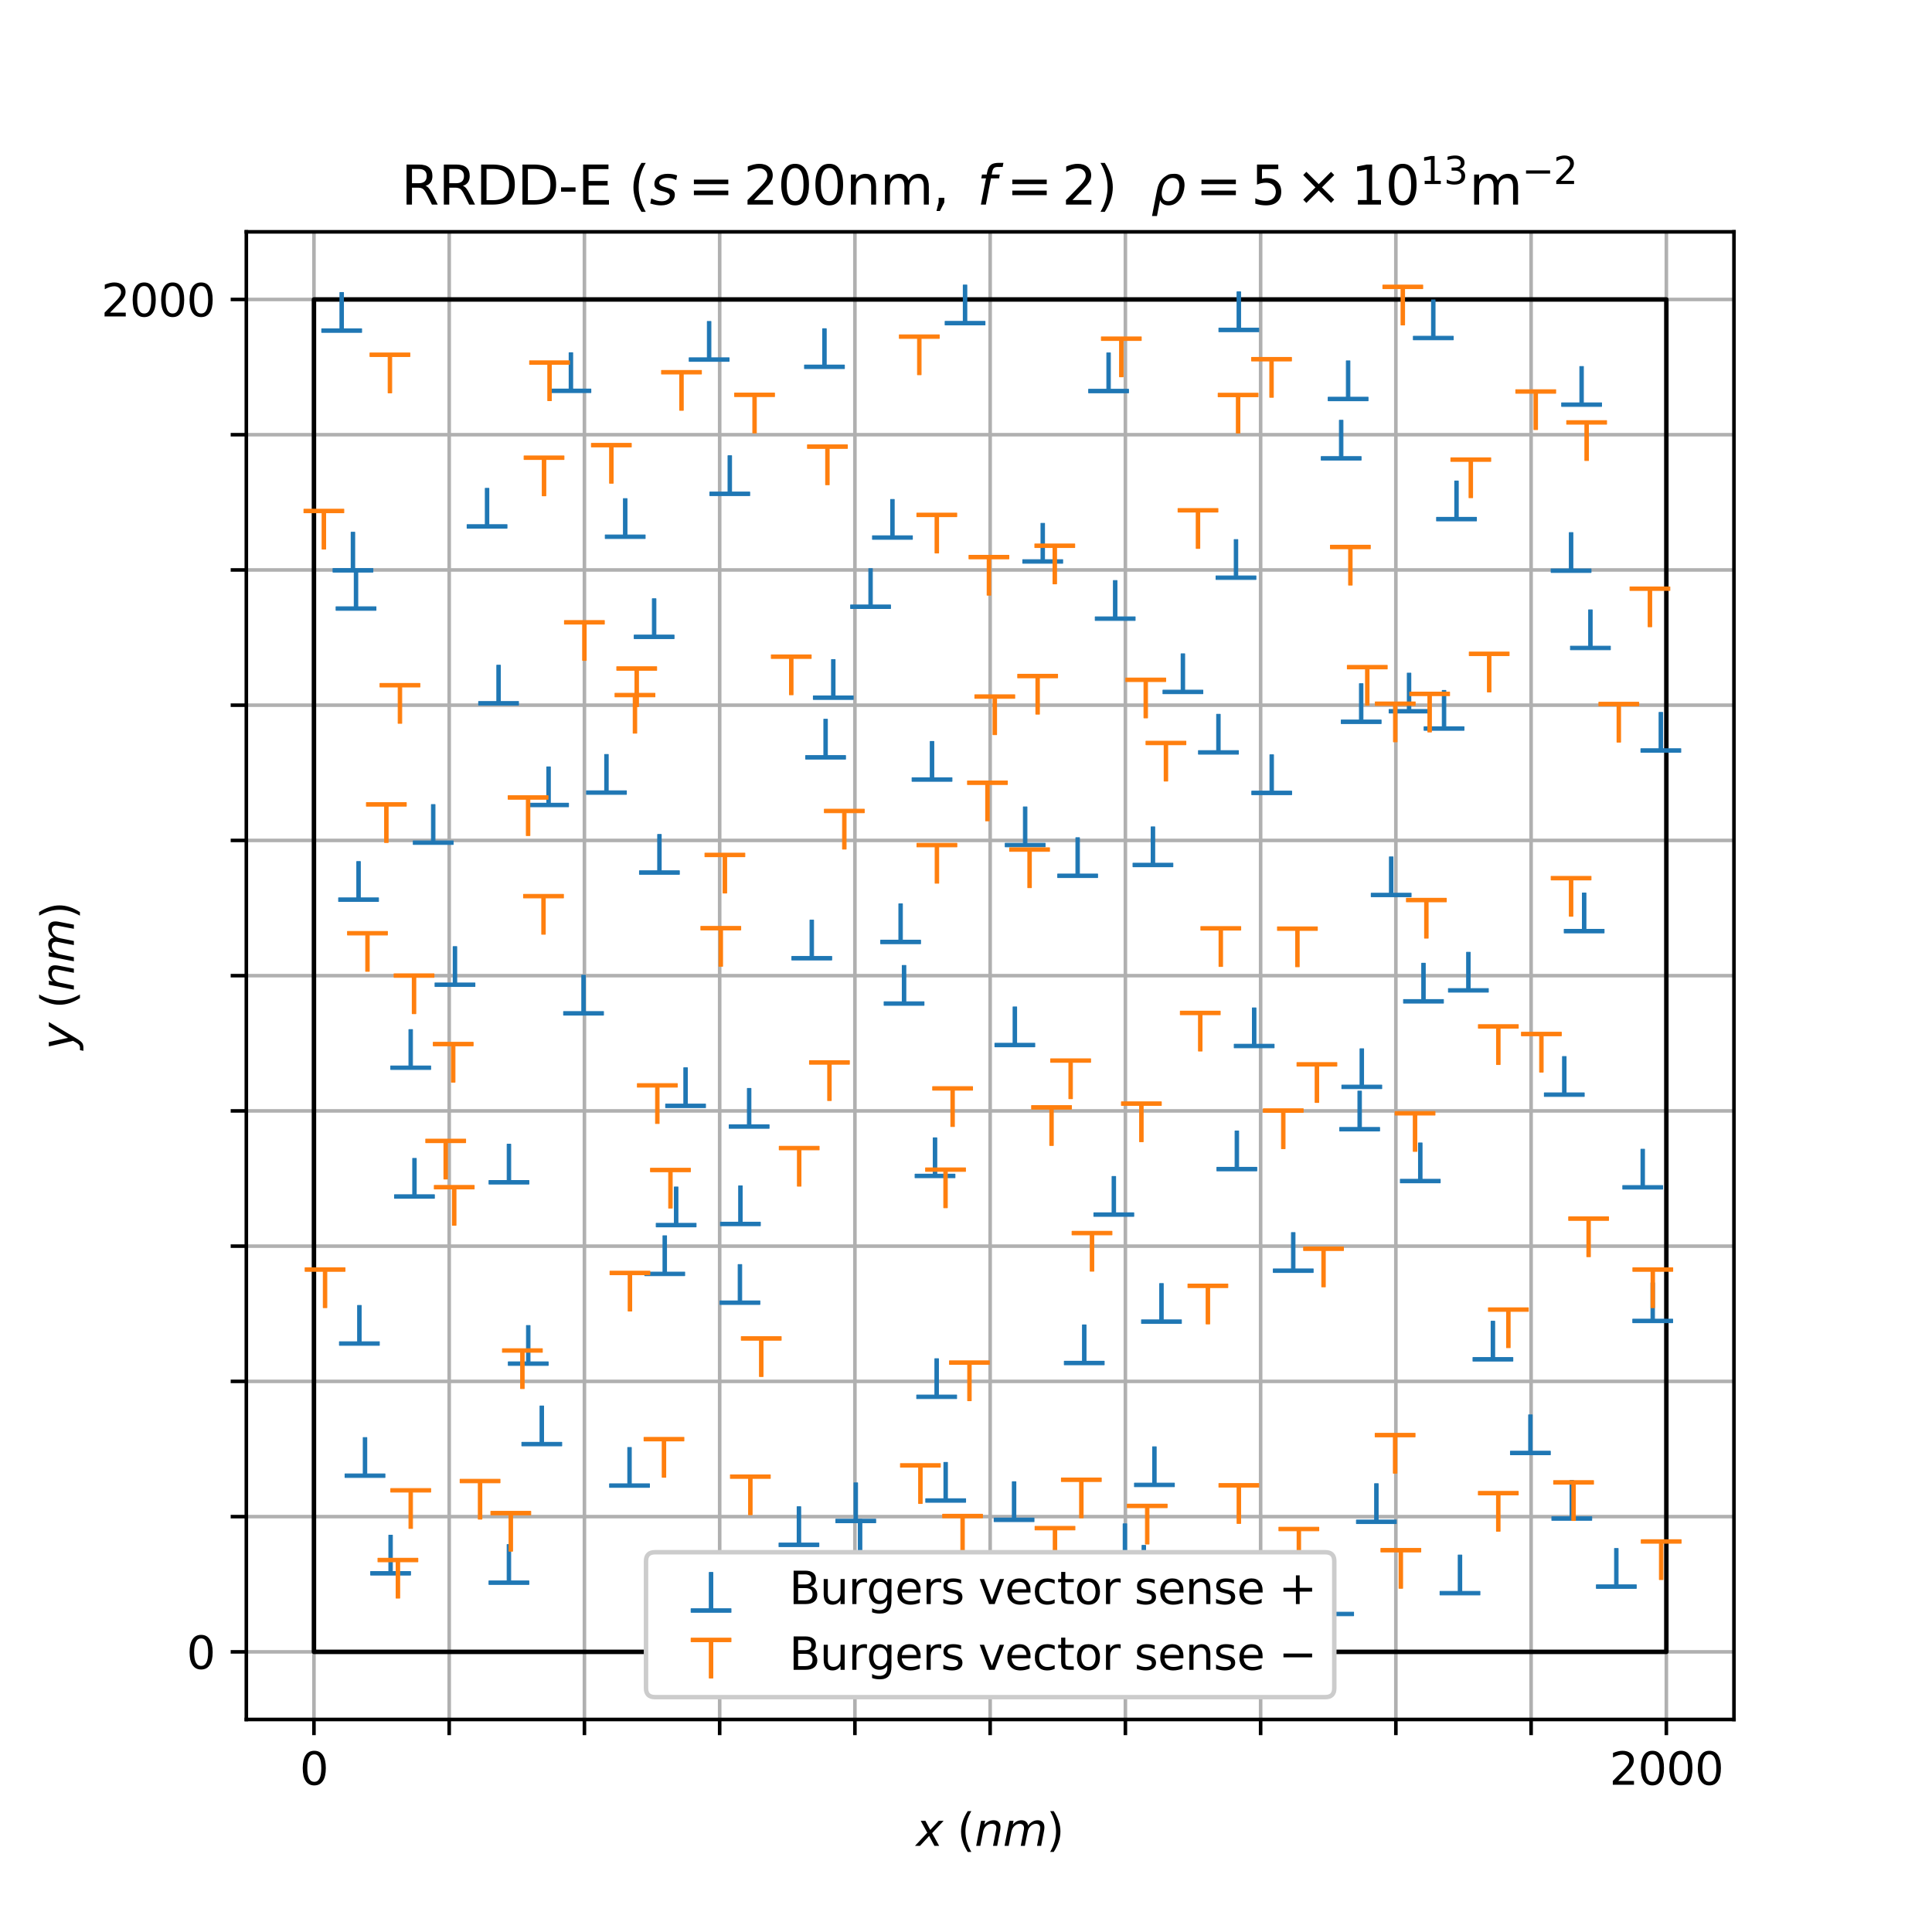 <?xml version="1.0" encoding="utf-8" standalone="no"?>
<!DOCTYPE svg PUBLIC "-//W3C//DTD SVG 1.1//EN"
  "http://www.w3.org/Graphics/SVG/1.1/DTD/svg11.dtd">
<svg height="432pt" version="1.1" viewBox="0 0 432 432" width="432pt" xmlns="http://www.w3.org/2000/svg" xmlns:xlink="http://www.w3.org/1999/xlink">
 <defs>
  <style type="text/css">*{stroke-linecap:butt;stroke-linejoin:round;}</style>
 </defs>
 <g id="figure_1">
  <g id="patch_1">
   <path d="M 0 432 
L 432 432 
L 432 0 
L 0 0 
z
" style="fill:#ffffff;"/>
  </g>
  <g id="axes_1">
   <g id="patch_2">
    <path d="M 55.08 384.48 
L 387.72 384.48 
L 387.72 51.84 
L 55.08 51.84 
z
" style="fill:#ffffff;"/>
   </g>
   <g id="matplotlib.axis_1">
    <g id="xtick_1">
     <g id="line2d_1">
      <path clip-path="url(#p4666111d67)" d="M 70.2 384.48 
L 70.2 51.84 
" style="fill:none;stroke:#b0b0b0;stroke-linecap:square;stroke-width:0.8;"/>
     </g>
     <g id="line2d_2">
      <defs>
       <path d="M 0 0 
L 0 3.5 
" id="m931178c9c9" style="stroke:#000000;stroke-width:0.8;"/>
      </defs>
      <g>
       <use style="stroke:#000000;stroke-width:0.8;" x="70.2" xlink:href="#m931178c9c9" y="384.48"/>
      </g>
     </g>
     <g id="text_1">
      <!-- 0 -->
      <g transform="translate(67.019 399.078)scale(0.1 -0.1)">
       <defs>
        <path d="M 2034 4250 
Q 1547 4250 1301 3770 
Q 1056 3291 1056 2328 
Q 1056 1369 1301 889 
Q 1547 409 2034 409 
Q 2525 409 2770 889 
Q 3016 1369 3016 2328 
Q 3016 3291 2770 3770 
Q 2525 4250 2034 4250 
z
M 2034 4750 
Q 2819 4750 3233 4129 
Q 3647 3509 3647 2328 
Q 3647 1150 3233 529 
Q 2819 -91 2034 -91 
Q 1250 -91 836 529 
Q 422 1150 422 2328 
Q 422 3509 836 4129 
Q 1250 4750 2034 4750 
z
" id="DejaVuSans-30" transform="scale(0.016)"/>
       </defs>
       <use xlink:href="#DejaVuSans-30"/>
      </g>
     </g>
    </g>
    <g id="xtick_2">
     <g id="line2d_3">
      <path clip-path="url(#p4666111d67)" d="M 100.44 384.48 
L 100.44 51.84 
" style="fill:none;stroke:#b0b0b0;stroke-linecap:square;stroke-width:0.8;"/>
     </g>
     <g id="line2d_4">
      <g>
       <use style="stroke:#000000;stroke-width:0.8;" x="100.44" xlink:href="#m931178c9c9" y="384.48"/>
      </g>
     </g>
    </g>
    <g id="xtick_3">
     <g id="line2d_5">
      <path clip-path="url(#p4666111d67)" d="M 130.68 384.48 
L 130.68 51.84 
" style="fill:none;stroke:#b0b0b0;stroke-linecap:square;stroke-width:0.8;"/>
     </g>
     <g id="line2d_6">
      <g>
       <use style="stroke:#000000;stroke-width:0.8;" x="130.68" xlink:href="#m931178c9c9" y="384.48"/>
      </g>
     </g>
    </g>
    <g id="xtick_4">
     <g id="line2d_7">
      <path clip-path="url(#p4666111d67)" d="M 160.92 384.48 
L 160.92 51.84 
" style="fill:none;stroke:#b0b0b0;stroke-linecap:square;stroke-width:0.8;"/>
     </g>
     <g id="line2d_8">
      <g>
       <use style="stroke:#000000;stroke-width:0.8;" x="160.92" xlink:href="#m931178c9c9" y="384.48"/>
      </g>
     </g>
    </g>
    <g id="xtick_5">
     <g id="line2d_9">
      <path clip-path="url(#p4666111d67)" d="M 191.16 384.48 
L 191.16 51.84 
" style="fill:none;stroke:#b0b0b0;stroke-linecap:square;stroke-width:0.8;"/>
     </g>
     <g id="line2d_10">
      <g>
       <use style="stroke:#000000;stroke-width:0.8;" x="191.16" xlink:href="#m931178c9c9" y="384.48"/>
      </g>
     </g>
    </g>
    <g id="xtick_6">
     <g id="line2d_11">
      <path clip-path="url(#p4666111d67)" d="M 221.4 384.48 
L 221.4 51.84 
" style="fill:none;stroke:#b0b0b0;stroke-linecap:square;stroke-width:0.8;"/>
     </g>
     <g id="line2d_12">
      <g>
       <use style="stroke:#000000;stroke-width:0.8;" x="221.4" xlink:href="#m931178c9c9" y="384.48"/>
      </g>
     </g>
    </g>
    <g id="xtick_7">
     <g id="line2d_13">
      <path clip-path="url(#p4666111d67)" d="M 251.64 384.48 
L 251.64 51.84 
" style="fill:none;stroke:#b0b0b0;stroke-linecap:square;stroke-width:0.8;"/>
     </g>
     <g id="line2d_14">
      <g>
       <use style="stroke:#000000;stroke-width:0.8;" x="251.64" xlink:href="#m931178c9c9" y="384.48"/>
      </g>
     </g>
    </g>
    <g id="xtick_8">
     <g id="line2d_15">
      <path clip-path="url(#p4666111d67)" d="M 281.88 384.48 
L 281.88 51.84 
" style="fill:none;stroke:#b0b0b0;stroke-linecap:square;stroke-width:0.8;"/>
     </g>
     <g id="line2d_16">
      <g>
       <use style="stroke:#000000;stroke-width:0.8;" x="281.88" xlink:href="#m931178c9c9" y="384.48"/>
      </g>
     </g>
    </g>
    <g id="xtick_9">
     <g id="line2d_17">
      <path clip-path="url(#p4666111d67)" d="M 312.12 384.48 
L 312.12 51.84 
" style="fill:none;stroke:#b0b0b0;stroke-linecap:square;stroke-width:0.8;"/>
     </g>
     <g id="line2d_18">
      <g>
       <use style="stroke:#000000;stroke-width:0.8;" x="312.12" xlink:href="#m931178c9c9" y="384.48"/>
      </g>
     </g>
    </g>
    <g id="xtick_10">
     <g id="line2d_19">
      <path clip-path="url(#p4666111d67)" d="M 342.36 384.48 
L 342.36 51.84 
" style="fill:none;stroke:#b0b0b0;stroke-linecap:square;stroke-width:0.8;"/>
     </g>
     <g id="line2d_20">
      <g>
       <use style="stroke:#000000;stroke-width:0.8;" x="342.36" xlink:href="#m931178c9c9" y="384.48"/>
      </g>
     </g>
    </g>
    <g id="xtick_11">
     <g id="line2d_21">
      <path clip-path="url(#p4666111d67)" d="M 372.6 384.48 
L 372.6 51.84 
" style="fill:none;stroke:#b0b0b0;stroke-linecap:square;stroke-width:0.8;"/>
     </g>
     <g id="line2d_22">
      <g>
       <use style="stroke:#000000;stroke-width:0.8;" x="372.6" xlink:href="#m931178c9c9" y="384.48"/>
      </g>
     </g>
     <g id="text_2">
      <!-- 2000 -->
      <g transform="translate(359.875 399.078)scale(0.1 -0.1)">
       <defs>
        <path d="M 1228 531 
L 3431 531 
L 3431 0 
L 469 0 
L 469 531 
Q 828 903 1448 1529 
Q 2069 2156 2228 2338 
Q 2531 2678 2651 2914 
Q 2772 3150 2772 3378 
Q 2772 3750 2511 3984 
Q 2250 4219 1831 4219 
Q 1534 4219 1204 4116 
Q 875 4013 500 3803 
L 500 4441 
Q 881 4594 1212 4672 
Q 1544 4750 1819 4750 
Q 2544 4750 2975 4387 
Q 3406 4025 3406 3419 
Q 3406 3131 3298 2873 
Q 3191 2616 2906 2266 
Q 2828 2175 2409 1742 
Q 1991 1309 1228 531 
z
" id="DejaVuSans-32" transform="scale(0.016)"/>
       </defs>
       <use xlink:href="#DejaVuSans-32"/>
       <use x="63.623" xlink:href="#DejaVuSans-30"/>
       <use x="127.246" xlink:href="#DejaVuSans-30"/>
       <use x="190.869" xlink:href="#DejaVuSans-30"/>
      </g>
     </g>
    </g>
    <g id="text_3">
     <!-- $x \ (nm)$ -->
     <g transform="translate(204.85 412.757)scale(0.1 -0.1)">
      <defs>
       <path d="M 3841 3500 
L 2234 1784 
L 3219 0 
L 2559 0 
L 1819 1388 
L 531 0 
L -166 0 
L 1556 1844 
L 641 3500 
L 1300 3500 
L 1972 2234 
L 3144 3500 
L 3841 3500 
z
" id="DejaVuSans-Oblique-78" transform="scale(0.016)"/>
       <path d="M 1984 4856 
Q 1566 4138 1362 3434 
Q 1159 2731 1159 2009 
Q 1159 1288 1364 580 
Q 1569 -128 1984 -844 
L 1484 -844 
Q 1016 -109 783 600 
Q 550 1309 550 2009 
Q 550 2706 781 3412 
Q 1013 4119 1484 4856 
L 1984 4856 
z
" id="DejaVuSans-28" transform="scale(0.016)"/>
       <path d="M 3566 2113 
L 3156 0 
L 2578 0 
L 2988 2091 
Q 3016 2238 3031 2350 
Q 3047 2463 3047 2528 
Q 3047 2791 2881 2937 
Q 2716 3084 2419 3084 
Q 1956 3084 1622 2776 
Q 1288 2469 1184 1941 
L 800 0 
L 225 0 
L 903 3500 
L 1478 3500 
L 1363 2950 
Q 1603 3253 1940 3418 
Q 2278 3584 2650 3584 
Q 3113 3584 3367 3334 
Q 3622 3084 3622 2631 
Q 3622 2519 3608 2391 
Q 3594 2263 3566 2113 
z
" id="DejaVuSans-Oblique-6e" transform="scale(0.016)"/>
       <path d="M 5747 2113 
L 5338 0 
L 4763 0 
L 5166 2094 
Q 5191 2228 5203 2325 
Q 5216 2422 5216 2491 
Q 5216 2772 5059 2928 
Q 4903 3084 4622 3084 
Q 4203 3084 3875 2770 
Q 3547 2456 3450 1953 
L 3066 0 
L 2491 0 
L 2900 2094 
Q 2925 2209 2937 2307 
Q 2950 2406 2950 2484 
Q 2950 2769 2794 2926 
Q 2638 3084 2363 3084 
Q 1938 3084 1609 2770 
Q 1281 2456 1184 1953 
L 800 0 
L 225 0 
L 909 3500 
L 1484 3500 
L 1375 2956 
Q 1609 3263 1923 3423 
Q 2238 3584 2597 3584 
Q 2978 3584 3223 3384 
Q 3469 3184 3519 2828 
Q 3781 3197 4126 3390 
Q 4472 3584 4856 3584 
Q 5306 3584 5551 3325 
Q 5797 3066 5797 2591 
Q 5797 2488 5784 2364 
Q 5772 2241 5747 2113 
z
" id="DejaVuSans-Oblique-6d" transform="scale(0.016)"/>
       <path d="M 513 4856 
L 1013 4856 
Q 1481 4119 1714 3412 
Q 1947 2706 1947 2009 
Q 1947 1309 1714 600 
Q 1481 -109 1013 -844 
L 513 -844 
Q 928 -128 1133 580 
Q 1338 1288 1338 2009 
Q 1338 2731 1133 3434 
Q 928 4138 513 4856 
z
" id="DejaVuSans-29" transform="scale(0.016)"/>
      </defs>
      <use transform="translate(0 0.125)" xlink:href="#DejaVuSans-Oblique-78"/>
      <use transform="translate(91.65 0.125)" xlink:href="#DejaVuSans-28"/>
      <use transform="translate(130.664 0.125)" xlink:href="#DejaVuSans-Oblique-6e"/>
      <use transform="translate(194.043 0.125)" xlink:href="#DejaVuSans-Oblique-6d"/>
      <use transform="translate(291.455 0.125)" xlink:href="#DejaVuSans-29"/>
     </g>
    </g>
   </g>
   <g id="matplotlib.axis_2">
    <g id="ytick_1">
     <g id="line2d_23">
      <path clip-path="url(#p4666111d67)" d="M 55.08 369.36 
L 387.72 369.36 
" style="fill:none;stroke:#b0b0b0;stroke-linecap:square;stroke-width:0.8;"/>
     </g>
     <g id="line2d_24">
      <defs>
       <path d="M 0 0 
L -3.5 0 
" id="m1330c06059" style="stroke:#000000;stroke-width:0.8;"/>
      </defs>
      <g>
       <use style="stroke:#000000;stroke-width:0.8;" x="55.08" xlink:href="#m1330c06059" y="369.36"/>
      </g>
     </g>
     <g id="text_4">
      <!-- 0 -->
      <g transform="translate(41.718 373.159)scale(0.1 -0.1)">
       <use xlink:href="#DejaVuSans-30"/>
      </g>
     </g>
    </g>
    <g id="ytick_2">
     <g id="line2d_25">
      <path clip-path="url(#p4666111d67)" d="M 55.08 339.12 
L 387.72 339.12 
" style="fill:none;stroke:#b0b0b0;stroke-linecap:square;stroke-width:0.8;"/>
     </g>
     <g id="line2d_26">
      <g>
       <use style="stroke:#000000;stroke-width:0.8;" x="55.08" xlink:href="#m1330c06059" y="339.12"/>
      </g>
     </g>
    </g>
    <g id="ytick_3">
     <g id="line2d_27">
      <path clip-path="url(#p4666111d67)" d="M 55.08 308.88 
L 387.72 308.88 
" style="fill:none;stroke:#b0b0b0;stroke-linecap:square;stroke-width:0.8;"/>
     </g>
     <g id="line2d_28">
      <g>
       <use style="stroke:#000000;stroke-width:0.8;" x="55.08" xlink:href="#m1330c06059" y="308.88"/>
      </g>
     </g>
    </g>
    <g id="ytick_4">
     <g id="line2d_29">
      <path clip-path="url(#p4666111d67)" d="M 55.08 278.64 
L 387.72 278.64 
" style="fill:none;stroke:#b0b0b0;stroke-linecap:square;stroke-width:0.8;"/>
     </g>
     <g id="line2d_30">
      <g>
       <use style="stroke:#000000;stroke-width:0.8;" x="55.08" xlink:href="#m1330c06059" y="278.64"/>
      </g>
     </g>
    </g>
    <g id="ytick_5">
     <g id="line2d_31">
      <path clip-path="url(#p4666111d67)" d="M 55.08 248.4 
L 387.72 248.4 
" style="fill:none;stroke:#b0b0b0;stroke-linecap:square;stroke-width:0.8;"/>
     </g>
     <g id="line2d_32">
      <g>
       <use style="stroke:#000000;stroke-width:0.8;" x="55.08" xlink:href="#m1330c06059" y="248.4"/>
      </g>
     </g>
    </g>
    <g id="ytick_6">
     <g id="line2d_33">
      <path clip-path="url(#p4666111d67)" d="M 55.08 218.16 
L 387.72 218.16 
" style="fill:none;stroke:#b0b0b0;stroke-linecap:square;stroke-width:0.8;"/>
     </g>
     <g id="line2d_34">
      <g>
       <use style="stroke:#000000;stroke-width:0.8;" x="55.08" xlink:href="#m1330c06059" y="218.16"/>
      </g>
     </g>
    </g>
    <g id="ytick_7">
     <g id="line2d_35">
      <path clip-path="url(#p4666111d67)" d="M 55.08 187.92 
L 387.72 187.92 
" style="fill:none;stroke:#b0b0b0;stroke-linecap:square;stroke-width:0.8;"/>
     </g>
     <g id="line2d_36">
      <g>
       <use style="stroke:#000000;stroke-width:0.8;" x="55.08" xlink:href="#m1330c06059" y="187.92"/>
      </g>
     </g>
    </g>
    <g id="ytick_8">
     <g id="line2d_37">
      <path clip-path="url(#p4666111d67)" d="M 55.08 157.68 
L 387.72 157.68 
" style="fill:none;stroke:#b0b0b0;stroke-linecap:square;stroke-width:0.8;"/>
     </g>
     <g id="line2d_38">
      <g>
       <use style="stroke:#000000;stroke-width:0.8;" x="55.08" xlink:href="#m1330c06059" y="157.68"/>
      </g>
     </g>
    </g>
    <g id="ytick_9">
     <g id="line2d_39">
      <path clip-path="url(#p4666111d67)" d="M 55.08 127.44 
L 387.72 127.44 
" style="fill:none;stroke:#b0b0b0;stroke-linecap:square;stroke-width:0.8;"/>
     </g>
     <g id="line2d_40">
      <g>
       <use style="stroke:#000000;stroke-width:0.8;" x="55.08" xlink:href="#m1330c06059" y="127.44"/>
      </g>
     </g>
    </g>
    <g id="ytick_10">
     <g id="line2d_41">
      <path clip-path="url(#p4666111d67)" d="M 55.08 97.2 
L 387.72 97.2 
" style="fill:none;stroke:#b0b0b0;stroke-linecap:square;stroke-width:0.8;"/>
     </g>
     <g id="line2d_42">
      <g>
       <use style="stroke:#000000;stroke-width:0.8;" x="55.08" xlink:href="#m1330c06059" y="97.2"/>
      </g>
     </g>
    </g>
    <g id="ytick_11">
     <g id="line2d_43">
      <path clip-path="url(#p4666111d67)" d="M 55.08 66.96 
L 387.72 66.96 
" style="fill:none;stroke:#b0b0b0;stroke-linecap:square;stroke-width:0.8;"/>
     </g>
     <g id="line2d_44">
      <g>
       <use style="stroke:#000000;stroke-width:0.8;" x="55.08" xlink:href="#m1330c06059" y="66.96"/>
      </g>
     </g>
     <g id="text_5">
      <!-- 2000 -->
      <g transform="translate(22.63 70.759)scale(0.1 -0.1)">
       <use xlink:href="#DejaVuSans-32"/>
       <use x="63.623" xlink:href="#DejaVuSans-30"/>
       <use x="127.246" xlink:href="#DejaVuSans-30"/>
       <use x="190.869" xlink:href="#DejaVuSans-30"/>
      </g>
     </g>
    </g>
    <g id="text_6">
     <!-- $y \ (nm)$ -->
     <g transform="translate(16.53 234.71)rotate(-90)scale(0.1 -0.1)">
      <defs>
       <path d="M 1588 -325 
Q 1188 -997 936 -1164 
Q 684 -1331 294 -1331 
L -159 -1331 
L -63 -850 
L 269 -850 
Q 509 -850 678 -719 
Q 847 -588 1056 -206 
L 1234 128 
L 459 3500 
L 1069 3500 
L 1650 819 
L 3256 3500 
L 3859 3500 
L 1588 -325 
z
" id="DejaVuSans-Oblique-79" transform="scale(0.016)"/>
      </defs>
      <use transform="translate(0 0.125)" xlink:href="#DejaVuSans-Oblique-79"/>
      <use transform="translate(91.65 0.125)" xlink:href="#DejaVuSans-28"/>
      <use transform="translate(130.664 0.125)" xlink:href="#DejaVuSans-Oblique-6e"/>
      <use transform="translate(194.043 0.125)" xlink:href="#DejaVuSans-Oblique-6d"/>
      <use transform="translate(291.455 0.125)" xlink:href="#DejaVuSans-29"/>
     </g>
    </g>
   </g>
   <g id="patch_3">
    <path d="M 55.08 384.48 
L 55.08 51.84 
" style="fill:none;stroke:#000000;stroke-linecap:square;stroke-linejoin:miter;stroke-width:0.8;"/>
   </g>
   <g id="patch_4">
    <path d="M 387.72 384.48 
L 387.72 51.84 
" style="fill:none;stroke:#000000;stroke-linecap:square;stroke-linejoin:miter;stroke-width:0.8;"/>
   </g>
   <g id="patch_5">
    <path d="M 55.08 384.48 
L 387.72 384.48 
" style="fill:none;stroke:#000000;stroke-linecap:square;stroke-linejoin:miter;stroke-width:0.8;"/>
   </g>
   <g id="patch_6">
    <path d="M 55.08 51.84 
L 387.72 51.84 
" style="fill:none;stroke:#000000;stroke-linecap:square;stroke-linejoin:miter;stroke-width:0.8;"/>
   </g>
   <g id="text_7">
    <!-- RRDD-E $ \left( s = 200 \mathrm{nm}, \ f = 2 \right) $  $ \rho = 5 \times 10^{13} \mathrm{m^{-2}} $ -->
    <g transform="translate(89.7 45.84)scale(0.12 -0.12)">
     <defs>
      <path d="M 2841 2188 
Q 3044 2119 3236 1894 
Q 3428 1669 3622 1275 
L 4263 0 
L 3584 0 
L 2988 1197 
Q 2756 1666 2539 1819 
Q 2322 1972 1947 1972 
L 1259 1972 
L 1259 0 
L 628 0 
L 628 4666 
L 2053 4666 
Q 2853 4666 3247 4331 
Q 3641 3997 3641 3322 
Q 3641 2881 3436 2590 
Q 3231 2300 2841 2188 
z
M 1259 4147 
L 1259 2491 
L 2053 2491 
Q 2509 2491 2742 2702 
Q 2975 2913 2975 3322 
Q 2975 3731 2742 3939 
Q 2509 4147 2053 4147 
L 1259 4147 
z
" id="DejaVuSans-52" transform="scale(0.016)"/>
      <path d="M 1259 4147 
L 1259 519 
L 2022 519 
Q 2988 519 3436 956 
Q 3884 1394 3884 2338 
Q 3884 3275 3436 3711 
Q 2988 4147 2022 4147 
L 1259 4147 
z
M 628 4666 
L 1925 4666 
Q 3281 4666 3915 4102 
Q 4550 3538 4550 2338 
Q 4550 1131 3912 565 
Q 3275 0 1925 0 
L 628 0 
L 628 4666 
z
" id="DejaVuSans-44" transform="scale(0.016)"/>
      <path d="M 313 2009 
L 1997 2009 
L 1997 1497 
L 313 1497 
L 313 2009 
z
" id="DejaVuSans-2d" transform="scale(0.016)"/>
      <path d="M 628 4666 
L 3578 4666 
L 3578 4134 
L 1259 4134 
L 1259 2753 
L 3481 2753 
L 3481 2222 
L 1259 2222 
L 1259 531 
L 3634 531 
L 3634 0 
L 628 0 
L 628 4666 
z
" id="DejaVuSans-45" transform="scale(0.016)"/>
      <path id="DejaVuSans-20" transform="scale(0.016)"/>
      <path d="M 3200 3397 
L 3091 2853 
Q 2863 2978 2609 3040 
Q 2356 3103 2088 3103 
Q 1634 3103 1373 2948 
Q 1113 2794 1113 2528 
Q 1113 2219 1719 2053 
Q 1766 2041 1788 2034 
L 1972 1978 
Q 2547 1819 2739 1644 
Q 2931 1469 2931 1166 
Q 2931 609 2489 259 
Q 2047 -91 1331 -91 
Q 1053 -91 747 -37 
Q 441 16 72 128 
L 184 722 
Q 500 559 806 475 
Q 1113 391 1394 391 
Q 1816 391 2080 572 
Q 2344 753 2344 1031 
Q 2344 1331 1650 1516 
L 1591 1531 
L 1394 1581 
Q 956 1697 753 1886 
Q 550 2075 550 2369 
Q 550 2928 970 3256 
Q 1391 3584 2113 3584 
Q 2397 3584 2667 3537 
Q 2938 3491 3200 3397 
z
" id="DejaVuSans-Oblique-73" transform="scale(0.016)"/>
      <path d="M 678 2906 
L 4684 2906 
L 4684 2381 
L 678 2381 
L 678 2906 
z
M 678 1631 
L 4684 1631 
L 4684 1100 
L 678 1100 
L 678 1631 
z
" id="DejaVuSans-3d" transform="scale(0.016)"/>
      <path d="M 3513 2113 
L 3513 0 
L 2938 0 
L 2938 2094 
Q 2938 2591 2744 2837 
Q 2550 3084 2163 3084 
Q 1697 3084 1428 2787 
Q 1159 2491 1159 1978 
L 1159 0 
L 581 0 
L 581 3500 
L 1159 3500 
L 1159 2956 
Q 1366 3272 1645 3428 
Q 1925 3584 2291 3584 
Q 2894 3584 3203 3211 
Q 3513 2838 3513 2113 
z
" id="DejaVuSans-6e" transform="scale(0.016)"/>
      <path d="M 3328 2828 
Q 3544 3216 3844 3400 
Q 4144 3584 4550 3584 
Q 5097 3584 5394 3201 
Q 5691 2819 5691 2113 
L 5691 0 
L 5113 0 
L 5113 2094 
Q 5113 2597 4934 2840 
Q 4756 3084 4391 3084 
Q 3944 3084 3684 2787 
Q 3425 2491 3425 1978 
L 3425 0 
L 2847 0 
L 2847 2094 
Q 2847 2600 2669 2842 
Q 2491 3084 2119 3084 
Q 1678 3084 1418 2786 
Q 1159 2488 1159 1978 
L 1159 0 
L 581 0 
L 581 3500 
L 1159 3500 
L 1159 2956 
Q 1356 3278 1631 3431 
Q 1906 3584 2284 3584 
Q 2666 3584 2933 3390 
Q 3200 3197 3328 2828 
z
" id="DejaVuSans-6d" transform="scale(0.016)"/>
      <path d="M 750 794 
L 1409 794 
L 1409 256 
L 897 -744 
L 494 -744 
L 750 256 
L 750 794 
z
" id="DejaVuSans-2c" transform="scale(0.016)"/>
      <path d="M 3059 4863 
L 2969 4384 
L 2419 4384 
Q 2106 4384 1964 4261 
Q 1822 4138 1753 3809 
L 1691 3500 
L 2638 3500 
L 2553 3053 
L 1606 3053 
L 1013 0 
L 434 0 
L 1031 3053 
L 481 3053 
L 563 3500 
L 1113 3500 
L 1159 3744 
Q 1278 4363 1576 4613 
Q 1875 4863 2516 4863 
L 3059 4863 
z
" id="DejaVuSans-Oblique-66" transform="scale(0.016)"/>
      <path d="M 1203 2875 
Q 1453 3194 1981 3475 
Q 2188 3584 2756 3584 
Q 3394 3584 3694 3078 
Q 3994 2572 3834 1747 
Q 3672 922 3175 415 
Q 2678 -91 2041 -91 
Q 1656 -91 1409 63 
Q 1163 213 1044 525 
L 681 -1331 
L 103 -1331 
L 697 1716 
Q 838 2438 1203 2875 
z
M 3238 1747 
Q 3359 2381 3169 2744 
Q 2978 3103 2522 3103 
Q 2066 3103 1734 2744 
Q 1403 2381 1281 1747 
Q 1156 1113 1347 750 
Q 1538 391 1994 391 
Q 2450 391 2781 750 
Q 3113 1113 3238 1747 
z
" id="DejaVuSans-Oblique-3c1" transform="scale(0.016)"/>
      <path d="M 691 4666 
L 3169 4666 
L 3169 4134 
L 1269 4134 
L 1269 2991 
Q 1406 3038 1543 3061 
Q 1681 3084 1819 3084 
Q 2600 3084 3056 2656 
Q 3513 2228 3513 1497 
Q 3513 744 3044 326 
Q 2575 -91 1722 -91 
Q 1428 -91 1123 -41 
Q 819 9 494 109 
L 494 744 
Q 775 591 1075 516 
Q 1375 441 1709 441 
Q 2250 441 2565 725 
Q 2881 1009 2881 1497 
Q 2881 1984 2565 2268 
Q 2250 2553 1709 2553 
Q 1456 2553 1204 2497 
Q 953 2441 691 2322 
L 691 4666 
z
" id="DejaVuSans-35" transform="scale(0.016)"/>
      <path d="M 4488 3438 
L 3059 2003 
L 4488 575 
L 4116 197 
L 2681 1631 
L 1247 197 
L 878 575 
L 2303 2003 
L 878 3438 
L 1247 3816 
L 2681 2381 
L 4116 3816 
L 4488 3438 
z
" id="DejaVuSans-d7" transform="scale(0.016)"/>
      <path d="M 794 531 
L 1825 531 
L 1825 4091 
L 703 3866 
L 703 4441 
L 1819 4666 
L 2450 4666 
L 2450 531 
L 3481 531 
L 3481 0 
L 794 0 
L 794 531 
z
" id="DejaVuSans-31" transform="scale(0.016)"/>
      <path d="M 2597 2516 
Q 3050 2419 3304 2112 
Q 3559 1806 3559 1356 
Q 3559 666 3084 287 
Q 2609 -91 1734 -91 
Q 1441 -91 1130 -33 
Q 819 25 488 141 
L 488 750 
Q 750 597 1062 519 
Q 1375 441 1716 441 
Q 2309 441 2620 675 
Q 2931 909 2931 1356 
Q 2931 1769 2642 2001 
Q 2353 2234 1838 2234 
L 1294 2234 
L 1294 2753 
L 1863 2753 
Q 2328 2753 2575 2939 
Q 2822 3125 2822 3475 
Q 2822 3834 2567 4026 
Q 2313 4219 1838 4219 
Q 1578 4219 1281 4162 
Q 984 4106 628 3988 
L 628 4550 
Q 988 4650 1302 4700 
Q 1616 4750 1894 4750 
Q 2613 4750 3031 4423 
Q 3450 4097 3450 3541 
Q 3450 3153 3228 2886 
Q 3006 2619 2597 2516 
z
" id="DejaVuSans-33" transform="scale(0.016)"/>
      <path d="M 678 2272 
L 4684 2272 
L 4684 1741 
L 678 1741 
L 678 2272 
z
" id="DejaVuSans-2212" transform="scale(0.016)"/>
     </defs>
     <use transform="translate(0 0.766)" xlink:href="#DejaVuSans-52"/>
     <use transform="translate(69.482 0.766)" xlink:href="#DejaVuSans-52"/>
     <use transform="translate(138.965 0.766)" xlink:href="#DejaVuSans-44"/>
     <use transform="translate(215.967 0.766)" xlink:href="#DejaVuSans-44"/>
     <use transform="translate(292.969 0.766)" xlink:href="#DejaVuSans-2d"/>
     <use transform="translate(329.053 0.766)" xlink:href="#DejaVuSans-45"/>
     <use transform="translate(392.236 0.766)" xlink:href="#DejaVuSans-20"/>
     <use transform="translate(424.023 0.766)" xlink:href="#DejaVuSans-28"/>
     <use transform="translate(463.037 0.766)" xlink:href="#DejaVuSans-Oblique-73"/>
     <use transform="translate(534.619 0.766)" xlink:href="#DejaVuSans-3d"/>
     <use transform="translate(637.891 0.766)" xlink:href="#DejaVuSans-32"/>
     <use transform="translate(701.514 0.766)" xlink:href="#DejaVuSans-30"/>
     <use transform="translate(765.137 0.766)" xlink:href="#DejaVuSans-30"/>
     <use transform="translate(828.76 0.766)" xlink:href="#DejaVuSans-6e"/>
     <use transform="translate(892.139 0.766)" xlink:href="#DejaVuSans-6d"/>
     <use transform="translate(989.551 0.766)" xlink:href="#DejaVuSans-2c"/>
     <use transform="translate(1073.291 0.766)" xlink:href="#DejaVuSans-Oblique-66"/>
     <use transform="translate(1127.978 0.766)" xlink:href="#DejaVuSans-3d"/>
     <use transform="translate(1231.25 0.766)" xlink:href="#DejaVuSans-32"/>
     <use transform="translate(1294.873 0.766)" xlink:href="#DejaVuSans-29"/>
     <use transform="translate(1333.886 0.766)" xlink:href="#DejaVuSans-20"/>
     <use transform="translate(1365.674 0.766)" xlink:href="#DejaVuSans-20"/>
     <use transform="translate(1397.461 0.766)" xlink:href="#DejaVuSans-Oblique-3c1"/>
     <use transform="translate(1480.42 0.766)" xlink:href="#DejaVuSans-3d"/>
     <use transform="translate(1583.691 0.766)" xlink:href="#DejaVuSans-35"/>
     <use transform="translate(1666.797 0.766)" xlink:href="#DejaVuSans-d7"/>
     <use transform="translate(1770.068 0.766)" xlink:href="#DejaVuSans-31"/>
     <use transform="translate(1833.691 0.766)" xlink:href="#DejaVuSans-30"/>
     <use transform="translate(1898.271 39.047)scale(0.7)" xlink:href="#DejaVuSans-31"/>
     <use transform="translate(1942.807 39.047)scale(0.7)" xlink:href="#DejaVuSans-33"/>
     <use transform="translate(1990.078 0.766)" xlink:href="#DejaVuSans-6d"/>
     <use transform="translate(2088.447 39.047)scale(0.7)" xlink:href="#DejaVuSans-2212"/>
     <use transform="translate(2147.099 39.047)scale(0.7)" xlink:href="#DejaVuSans-32"/>
    </g>
   </g>
   <g id="patch_7">
    <path clip-path="url(#p4666111d67)" d="M 70.2 369.36 
L 372.6 369.36 
L 372.6 66.96 
L 70.2 66.96 
z
" style="fill:none;stroke:#000000;stroke-linejoin:miter;"/>
   </g>
   <g id="PathCollection_1">
    <defs>
     <path d="M -3.912 4.456 
L -3.912 3.666 
L 0.147 3.666 
L 0.147 -4.456 
L 0.943 -4.456 
L 0.943 3.666 
L 5 3.666 
L 5 4.456 
L -3.912 4.456 
z
" id="m6149f56b43" style="stroke:#1f77b4;stroke-width:0.2;"/>
    </defs>
    <g clip-path="url(#p4666111d67)">
     <use style="fill:#1f77b4;stroke:#1f77b4;stroke-width:0.2;" x="86.796" xlink:href="#m6149f56b43" y="347.733"/>
     <use style="fill:#1f77b4;stroke:#1f77b4;stroke-width:0.2;" x="113.251" xlink:href="#m6149f56b43" y="349.828"/>
     <use style="fill:#1f77b4;stroke:#1f77b4;stroke-width:0.2;" x="159.821" xlink:href="#m6149f56b43" y="357.765"/>
     <use style="fill:#1f77b4;stroke:#1f77b4;stroke-width:0.2;" x="178.098" xlink:href="#m6149f56b43" y="341.37"/>
     <use style="fill:#1f77b4;stroke:#1f77b4;stroke-width:0.2;" x="191.771" xlink:href="#m6149f56b43" y="344.182"/>
     <use style="fill:#1f77b4;stroke:#1f77b4;stroke-width:0.2;" x="250.993" xlink:href="#m6149f56b43" y="345.193"/>
     <use style="fill:#1f77b4;stroke:#1f77b4;stroke-width:0.2;" x="255.217" xlink:href="#m6149f56b43" y="350.009"/>
     <use style="fill:#1f77b4;stroke:#1f77b4;stroke-width:0.2;" x="297.661" xlink:href="#m6149f56b43" y="356.821"/>
     <use style="fill:#1f77b4;stroke:#1f77b4;stroke-width:0.2;" x="325.914" xlink:href="#m6149f56b43" y="352.171"/>
     <use style="fill:#1f77b4;stroke:#1f77b4;stroke-width:0.2;" x="360.87" xlink:href="#m6149f56b43" y="350.704"/>
     <use style="fill:#1f77b4;stroke:#1f77b4;stroke-width:0.2;" x="81.072" xlink:href="#m6149f56b43" y="325.904"/>
     <use style="fill:#1f77b4;stroke:#1f77b4;stroke-width:0.2;" x="120.603" xlink:href="#m6149f56b43" y="318.84"/>
     <use style="fill:#1f77b4;stroke:#1f77b4;stroke-width:0.2;" x="140.219" xlink:href="#m6149f56b43" y="328.121"/>
     <use style="fill:#1f77b4;stroke:#1f77b4;stroke-width:0.2;" x="190.808" xlink:href="#m6149f56b43" y="336.034"/>
     <use style="fill:#1f77b4;stroke:#1f77b4;stroke-width:0.2;" x="210.91" xlink:href="#m6149f56b43" y="331.46"/>
     <use style="fill:#1f77b4;stroke:#1f77b4;stroke-width:0.2;" x="226.207" xlink:href="#m6149f56b43" y="335.782"/>
     <use style="fill:#1f77b4;stroke:#1f77b4;stroke-width:0.2;" x="257.585" xlink:href="#m6149f56b43" y="327.97"/>
     <use style="fill:#1f77b4;stroke:#1f77b4;stroke-width:0.2;" x="307.219" xlink:href="#m6149f56b43" y="336.214"/>
     <use style="fill:#1f77b4;stroke:#1f77b4;stroke-width:0.2;" x="341.657" xlink:href="#m6149f56b43" y="320.829"/>
     <use style="fill:#1f77b4;stroke:#1f77b4;stroke-width:0.2;" x="350.912" xlink:href="#m6149f56b43" y="335.485"/>
     <use style="fill:#1f77b4;stroke:#1f77b4;stroke-width:0.2;" x="79.816" xlink:href="#m6149f56b43" y="296.353"/>
     <use style="fill:#1f77b4;stroke:#1f77b4;stroke-width:0.2;" x="117.574" xlink:href="#m6149f56b43" y="300.855"/>
     <use style="fill:#1f77b4;stroke:#1f77b4;stroke-width:0.2;" x="148.097" xlink:href="#m6149f56b43" y="280.778"/>
     <use style="fill:#1f77b4;stroke:#1f77b4;stroke-width:0.2;" x="164.906" xlink:href="#m6149f56b43" y="287.218"/>
     <use style="fill:#1f77b4;stroke:#1f77b4;stroke-width:0.2;" x="208.896" xlink:href="#m6149f56b43" y="308.272"/>
     <use style="fill:#1f77b4;stroke:#1f77b4;stroke-width:0.2;" x="241.897" xlink:href="#m6149f56b43" y="300.715"/>
     <use style="fill:#1f77b4;stroke:#1f77b4;stroke-width:0.2;" x="259.162" xlink:href="#m6149f56b43" y="291.457"/>
     <use style="fill:#1f77b4;stroke:#1f77b4;stroke-width:0.2;" x="288.626" xlink:href="#m6149f56b43" y="280.069"/>
     <use style="fill:#1f77b4;stroke:#1f77b4;stroke-width:0.2;" x="333.272" xlink:href="#m6149f56b43" y="299.886"/>
     <use style="fill:#1f77b4;stroke:#1f77b4;stroke-width:0.2;" x="369.005" xlink:href="#m6149f56b43" y="291.302"/>
     <use style="fill:#1f77b4;stroke:#1f77b4;stroke-width:0.2;" x="92.132" xlink:href="#m6149f56b43" y="263.48"/>
     <use style="fill:#1f77b4;stroke:#1f77b4;stroke-width:0.2;" x="113.257" xlink:href="#m6149f56b43" y="260.303"/>
     <use style="fill:#1f77b4;stroke:#1f77b4;stroke-width:0.2;" x="150.644" xlink:href="#m6149f56b43" y="269.868"/>
     <use style="fill:#1f77b4;stroke:#1f77b4;stroke-width:0.2;" x="165.017" xlink:href="#m6149f56b43" y="269.62"/>
     <use style="fill:#1f77b4;stroke:#1f77b4;stroke-width:0.2;" x="208.528" xlink:href="#m6149f56b43" y="258.887"/>
     <use style="fill:#1f77b4;stroke:#1f77b4;stroke-width:0.2;" x="248.512" xlink:href="#m6149f56b43" y="267.525"/>
     <use style="fill:#1f77b4;stroke:#1f77b4;stroke-width:0.2;" x="276.019" xlink:href="#m6149f56b43" y="257.354"/>
     <use style="fill:#1f77b4;stroke:#1f77b4;stroke-width:0.2;" x="303.479" xlink:href="#m6149f56b43" y="248.435"/>
     <use style="fill:#1f77b4;stroke:#1f77b4;stroke-width:0.2;" x="317.034" xlink:href="#m6149f56b43" y="260.025"/>
     <use style="fill:#1f77b4;stroke:#1f77b4;stroke-width:0.2;" x="366.773" xlink:href="#m6149f56b43" y="261.43"/>
     <use style="fill:#1f77b4;stroke:#1f77b4;stroke-width:0.2;" x="91.29" xlink:href="#m6149f56b43" y="234.685"/>
     <use style="fill:#1f77b4;stroke:#1f77b4;stroke-width:0.2;" x="129.94" xlink:href="#m6149f56b43" y="222.521"/>
     <use style="fill:#1f77b4;stroke:#1f77b4;stroke-width:0.2;" x="152.755" xlink:href="#m6149f56b43" y="243.21"/>
     <use style="fill:#1f77b4;stroke:#1f77b4;stroke-width:0.2;" x="166.968" xlink:href="#m6149f56b43" y="247.84"/>
     <use style="fill:#1f77b4;stroke:#1f77b4;stroke-width:0.2;" x="201.603" xlink:href="#m6149f56b43" y="220.335"/>
     <use style="fill:#1f77b4;stroke:#1f77b4;stroke-width:0.2;" x="226.38" xlink:href="#m6149f56b43" y="229.606"/>
     <use style="fill:#1f77b4;stroke:#1f77b4;stroke-width:0.2;" x="279.891" xlink:href="#m6149f56b43" y="229.834"/>
     <use style="fill:#1f77b4;stroke:#1f77b4;stroke-width:0.2;" x="303.959" xlink:href="#m6149f56b43" y="238.967"/>
     <use style="fill:#1f77b4;stroke:#1f77b4;stroke-width:0.2;" x="317.75" xlink:href="#m6149f56b43" y="219.842"/>
     <use style="fill:#1f77b4;stroke:#1f77b4;stroke-width:0.2;" x="349.237" xlink:href="#m6149f56b43" y="240.708"/>
     <use style="fill:#1f77b4;stroke:#1f77b4;stroke-width:0.2;" x="79.629" xlink:href="#m6149f56b43" y="197.103"/>
     <use style="fill:#1f77b4;stroke:#1f77b4;stroke-width:0.2;" x="101.186" xlink:href="#m6149f56b43" y="216.126"/>
     <use style="fill:#1f77b4;stroke:#1f77b4;stroke-width:0.2;" x="146.906" xlink:href="#m6149f56b43" y="191.045"/>
     <use style="fill:#1f77b4;stroke:#1f77b4;stroke-width:0.2;" x="180.971" xlink:href="#m6149f56b43" y="210.197"/>
     <use style="fill:#1f77b4;stroke:#1f77b4;stroke-width:0.2;" x="200.837" xlink:href="#m6149f56b43" y="206.564"/>
     <use style="fill:#1f77b4;stroke:#1f77b4;stroke-width:0.2;" x="240.42" xlink:href="#m6149f56b43" y="191.771"/>
     <use style="fill:#1f77b4;stroke:#1f77b4;stroke-width:0.2;" x="257.254" xlink:href="#m6149f56b43" y="189.348"/>
     <use style="fill:#1f77b4;stroke:#1f77b4;stroke-width:0.2;" x="310.528" xlink:href="#m6149f56b43" y="196.059"/>
     <use style="fill:#1f77b4;stroke:#1f77b4;stroke-width:0.2;" x="327.79" xlink:href="#m6149f56b43" y="217.384"/>
     <use style="fill:#1f77b4;stroke:#1f77b4;stroke-width:0.2;" x="353.675" xlink:href="#m6149f56b43" y="204.141"/>
     <use style="fill:#1f77b4;stroke:#1f77b4;stroke-width:0.2;" x="96.323" xlink:href="#m6149f56b43" y="184.366"/>
     <use style="fill:#1f77b4;stroke:#1f77b4;stroke-width:0.2;" x="122.118" xlink:href="#m6149f56b43" y="175.943"/>
     <use style="fill:#1f77b4;stroke:#1f77b4;stroke-width:0.2;" x="135.06" xlink:href="#m6149f56b43" y="173.161"/>
     <use style="fill:#1f77b4;stroke:#1f77b4;stroke-width:0.2;" x="184.063" xlink:href="#m6149f56b43" y="165.28"/>
     <use style="fill:#1f77b4;stroke:#1f77b4;stroke-width:0.2;" x="207.858" xlink:href="#m6149f56b43" y="170.245"/>
     <use style="fill:#1f77b4;stroke:#1f77b4;stroke-width:0.2;" x="228.683" xlink:href="#m6149f56b43" y="184.887"/>
     <use style="fill:#1f77b4;stroke:#1f77b4;stroke-width:0.2;" x="271.898" xlink:href="#m6149f56b43" y="164.177"/>
     <use style="fill:#1f77b4;stroke:#1f77b4;stroke-width:0.2;" x="283.814" xlink:href="#m6149f56b43" y="173.235"/>
     <use style="fill:#1f77b4;stroke:#1f77b4;stroke-width:0.2;" x="322.346" xlink:href="#m6149f56b43" y="158.842"/>
     <use style="fill:#1f77b4;stroke:#1f77b4;stroke-width:0.2;" x="370.827" xlink:href="#m6149f56b43" y="163.752"/>
     <use style="fill:#1f77b4;stroke:#1f77b4;stroke-width:0.2;" x="79.061" xlink:href="#m6149f56b43" y="132.008"/>
     <use style="fill:#1f77b4;stroke:#1f77b4;stroke-width:0.2;" x="110.94" xlink:href="#m6149f56b43" y="153.2"/>
     <use style="fill:#1f77b4;stroke:#1f77b4;stroke-width:0.2;" x="145.721" xlink:href="#m6149f56b43" y="138.342"/>
     <use style="fill:#1f77b4;stroke:#1f77b4;stroke-width:0.2;" x="185.781" xlink:href="#m6149f56b43" y="151.939"/>
     <use style="fill:#1f77b4;stroke:#1f77b4;stroke-width:0.2;" x="194.119" xlink:href="#m6149f56b43" y="131.607"/>
     <use style="fill:#1f77b4;stroke:#1f77b4;stroke-width:0.2;" x="248.814" xlink:href="#m6149f56b43" y="134.273"/>
     <use style="fill:#1f77b4;stroke:#1f77b4;stroke-width:0.2;" x="263.955" xlink:href="#m6149f56b43" y="150.657"/>
     <use style="fill:#1f77b4;stroke:#1f77b4;stroke-width:0.2;" x="303.822" xlink:href="#m6149f56b43" y="157.334"/>
     <use style="fill:#1f77b4;stroke:#1f77b4;stroke-width:0.2;" x="314.525" xlink:href="#m6149f56b43" y="154.97"/>
     <use style="fill:#1f77b4;stroke:#1f77b4;stroke-width:0.2;" x="355.077" xlink:href="#m6149f56b43" y="140.825"/>
     <use style="fill:#1f77b4;stroke:#1f77b4;stroke-width:0.2;" x="78.375" xlink:href="#m6149f56b43" y="123.464"/>
     <use style="fill:#1f77b4;stroke:#1f77b4;stroke-width:0.2;" x="108.366" xlink:href="#m6149f56b43" y="113.646"/>
     <use style="fill:#1f77b4;stroke:#1f77b4;stroke-width:0.2;" x="139.254" xlink:href="#m6149f56b43" y="115.951"/>
     <use style="fill:#1f77b4;stroke:#1f77b4;stroke-width:0.2;" x="162.639" xlink:href="#m6149f56b43" y="106.363"/>
     <use style="fill:#1f77b4;stroke:#1f77b4;stroke-width:0.2;" x="199.005" xlink:href="#m6149f56b43" y="116.136"/>
     <use style="fill:#1f77b4;stroke:#1f77b4;stroke-width:0.2;" x="232.615" xlink:href="#m6149f56b43" y="121.481"/>
     <use style="fill:#1f77b4;stroke:#1f77b4;stroke-width:0.2;" x="275.826" xlink:href="#m6149f56b43" y="125.113"/>
     <use style="fill:#1f77b4;stroke:#1f77b4;stroke-width:0.2;" x="299.345" xlink:href="#m6149f56b43" y="98.427"/>
     <use style="fill:#1f77b4;stroke:#1f77b4;stroke-width:0.2;" x="325.135" xlink:href="#m6149f56b43" y="112.017"/>
     <use style="fill:#1f77b4;stroke:#1f77b4;stroke-width:0.2;" x="350.755" xlink:href="#m6149f56b43" y="123.543"/>
     <use style="fill:#1f77b4;stroke:#1f77b4;stroke-width:0.2;" x="75.859" xlink:href="#m6149f56b43" y="69.864"/>
     <use style="fill:#1f77b4;stroke:#1f77b4;stroke-width:0.2;" x="127.113" xlink:href="#m6149f56b43" y="83.332"/>
     <use style="fill:#1f77b4;stroke:#1f77b4;stroke-width:0.2;" x="158.018" xlink:href="#m6149f56b43" y="76.334"/>
     <use style="fill:#1f77b4;stroke:#1f77b4;stroke-width:0.2;" x="183.805" xlink:href="#m6149f56b43" y="77.966"/>
     <use style="fill:#1f77b4;stroke:#1f77b4;stroke-width:0.2;" x="215.243" xlink:href="#m6149f56b43" y="68.195"/>
     <use style="fill:#1f77b4;stroke:#1f77b4;stroke-width:0.2;" x="247.338" xlink:href="#m6149f56b43" y="83.374"/>
     <use style="fill:#1f77b4;stroke:#1f77b4;stroke-width:0.2;" x="276.46" xlink:href="#m6149f56b43" y="69.717"/>
     <use style="fill:#1f77b4;stroke:#1f77b4;stroke-width:0.2;" x="300.898" xlink:href="#m6149f56b43" y="85.151"/>
     <use style="fill:#1f77b4;stroke:#1f77b4;stroke-width:0.2;" x="319.943" xlink:href="#m6149f56b43" y="71.525"/>
     <use style="fill:#1f77b4;stroke:#1f77b4;stroke-width:0.2;" x="353.106" xlink:href="#m6149f56b43" y="86.413"/>
    </g>
   </g>
   <g id="PathCollection_2">
    <defs>
     <path d="M 5 -4.456 
L 5 -3.666 
L 0.943 -3.666 
L 0.943 4.456 
L 0.147 4.456 
L 0.147 -3.666 
L -3.912 -3.666 
L -3.912 -4.456 
L 5 -4.456 
z
" id="m92e30fed67" style="stroke:#ff7f0e;stroke-width:0.2;"/>
    </defs>
    <g clip-path="url(#p4666111d67)">
     <use style="fill:#ff7f0e;stroke:#ff7f0e;stroke-width:0.2;" x="88.428" xlink:href="#m92e30fed67" y="352.883"/>
     <use style="fill:#ff7f0e;stroke:#ff7f0e;stroke-width:0.2;" x="113.673" xlink:href="#m92e30fed67" y="342.393"/>
     <use style="fill:#ff7f0e;stroke:#ff7f0e;stroke-width:0.2;" x="154.622" xlink:href="#m92e30fed67" y="353.366"/>
     <use style="fill:#ff7f0e;stroke:#ff7f0e;stroke-width:0.2;" x="163.068" xlink:href="#m92e30fed67" y="366.725"/>
     <use style="fill:#ff7f0e;stroke:#ff7f0e;stroke-width:0.2;" x="214.691" xlink:href="#m92e30fed67" y="343.051"/>
     <use style="fill:#ff7f0e;stroke:#ff7f0e;stroke-width:0.2;" x="235.355" xlink:href="#m92e30fed67" y="345.757"/>
     <use style="fill:#ff7f0e;stroke:#ff7f0e;stroke-width:0.2;" x="255.975" xlink:href="#m92e30fed67" y="340.793"/>
     <use style="fill:#ff7f0e;stroke:#ff7f0e;stroke-width:0.2;" x="289.88" xlink:href="#m92e30fed67" y="345.947"/>
     <use style="fill:#ff7f0e;stroke:#ff7f0e;stroke-width:0.2;" x="312.688" xlink:href="#m92e30fed67" y="350.683"/>
     <use style="fill:#ff7f0e;stroke:#ff7f0e;stroke-width:0.2;" x="370.899" xlink:href="#m92e30fed67" y="348.742"/>
     <use style="fill:#ff7f0e;stroke:#ff7f0e;stroke-width:0.2;" x="91.296" xlink:href="#m92e30fed67" y="337.299"/>
     <use style="fill:#ff7f0e;stroke:#ff7f0e;stroke-width:0.2;" x="106.802" xlink:href="#m92e30fed67" y="335.221"/>
     <use style="fill:#ff7f0e;stroke:#ff7f0e;stroke-width:0.2;" x="147.923" xlink:href="#m92e30fed67" y="325.857"/>
     <use style="fill:#ff7f0e;stroke:#ff7f0e;stroke-width:0.2;" x="167.236" xlink:href="#m92e30fed67" y="334.242"/>
     <use style="fill:#ff7f0e;stroke:#ff7f0e;stroke-width:0.2;" x="205.261" xlink:href="#m92e30fed67" y="331.729"/>
     <use style="fill:#ff7f0e;stroke:#ff7f0e;stroke-width:0.2;" x="241.247" xlink:href="#m92e30fed67" y="334.941"/>
     <use style="fill:#ff7f0e;stroke:#ff7f0e;stroke-width:0.2;" x="276.467" xlink:href="#m92e30fed67" y="336.184"/>
     <use style="fill:#ff7f0e;stroke:#ff7f0e;stroke-width:0.2;" x="311.408" xlink:href="#m92e30fed67" y="324.948"/>
     <use style="fill:#ff7f0e;stroke:#ff7f0e;stroke-width:0.2;" x="334.475" xlink:href="#m92e30fed67" y="337.935"/>
     <use style="fill:#ff7f0e;stroke:#ff7f0e;stroke-width:0.2;" x="351.315" xlink:href="#m92e30fed67" y="335.53"/>
     <use style="fill:#ff7f0e;stroke:#ff7f0e;stroke-width:0.2;" x="72.14" xlink:href="#m92e30fed67" y="287.94"/>
     <use style="fill:#ff7f0e;stroke:#ff7f0e;stroke-width:0.2;" x="116.263" xlink:href="#m92e30fed67" y="306.039"/>
     <use style="fill:#ff7f0e;stroke:#ff7f0e;stroke-width:0.2;" x="140.314" xlink:href="#m92e30fed67" y="288.698"/>
     <use style="fill:#ff7f0e;stroke:#ff7f0e;stroke-width:0.2;" x="169.672" xlink:href="#m92e30fed67" y="303.34"/>
     <use style="fill:#ff7f0e;stroke:#ff7f0e;stroke-width:0.2;" x="216.227" xlink:href="#m92e30fed67" y="308.738"/>
     <use style="fill:#ff7f0e;stroke:#ff7f0e;stroke-width:0.2;" x="243.632" xlink:href="#m92e30fed67" y="279.783"/>
     <use style="fill:#ff7f0e;stroke:#ff7f0e;stroke-width:0.2;" x="269.543" xlink:href="#m92e30fed67" y="291.575"/>
     <use style="fill:#ff7f0e;stroke:#ff7f0e;stroke-width:0.2;" x="295.401" xlink:href="#m92e30fed67" y="283.285"/>
     <use style="fill:#ff7f0e;stroke:#ff7f0e;stroke-width:0.2;" x="336.729" xlink:href="#m92e30fed67" y="296.89"/>
     <use style="fill:#ff7f0e;stroke:#ff7f0e;stroke-width:0.2;" x="369.024" xlink:href="#m92e30fed67" y="287.938"/>
     <use style="fill:#ff7f0e;stroke:#ff7f0e;stroke-width:0.2;" x="99.112" xlink:href="#m92e30fed67" y="259.166"/>
     <use style="fill:#ff7f0e;stroke:#ff7f0e;stroke-width:0.2;" x="101.02" xlink:href="#m92e30fed67" y="269.52"/>
     <use style="fill:#ff7f0e;stroke:#ff7f0e;stroke-width:0.2;" x="149.369" xlink:href="#m92e30fed67" y="265.674"/>
     <use style="fill:#ff7f0e;stroke:#ff7f0e;stroke-width:0.2;" x="178.156" xlink:href="#m92e30fed67" y="260.772"/>
     <use style="fill:#ff7f0e;stroke:#ff7f0e;stroke-width:0.2;" x="210.88" xlink:href="#m92e30fed67" y="265.594"/>
     <use style="fill:#ff7f0e;stroke:#ff7f0e;stroke-width:0.2;" x="234.581" xlink:href="#m92e30fed67" y="251.668"/>
     <use style="fill:#ff7f0e;stroke:#ff7f0e;stroke-width:0.2;" x="254.671" xlink:href="#m92e30fed67" y="250.835"/>
     <use style="fill:#ff7f0e;stroke:#ff7f0e;stroke-width:0.2;" x="286.399" xlink:href="#m92e30fed67" y="252.388"/>
     <use style="fill:#ff7f0e;stroke:#ff7f0e;stroke-width:0.2;" x="315.864" xlink:href="#m92e30fed67" y="252.996"/>
     <use style="fill:#ff7f0e;stroke:#ff7f0e;stroke-width:0.2;" x="354.673" xlink:href="#m92e30fed67" y="276.548"/>
     <use style="fill:#ff7f0e;stroke:#ff7f0e;stroke-width:0.2;" x="92.035" xlink:href="#m92e30fed67" y="222.201"/>
     <use style="fill:#ff7f0e;stroke:#ff7f0e;stroke-width:0.2;" x="100.794" xlink:href="#m92e30fed67" y="237.514"/>
     <use style="fill:#ff7f0e;stroke:#ff7f0e;stroke-width:0.2;" x="146.436" xlink:href="#m92e30fed67" y="246.757"/>
     <use style="fill:#ff7f0e;stroke:#ff7f0e;stroke-width:0.2;" x="184.921" xlink:href="#m92e30fed67" y="241.629"/>
     <use style="fill:#ff7f0e;stroke:#ff7f0e;stroke-width:0.2;" x="212.461" xlink:href="#m92e30fed67" y="247.437"/>
     <use style="fill:#ff7f0e;stroke:#ff7f0e;stroke-width:0.2;" x="238.855" xlink:href="#m92e30fed67" y="241.206"/>
     <use style="fill:#ff7f0e;stroke:#ff7f0e;stroke-width:0.2;" x="267.838" xlink:href="#m92e30fed67" y="230.561"/>
     <use style="fill:#ff7f0e;stroke:#ff7f0e;stroke-width:0.2;" x="293.922" xlink:href="#m92e30fed67" y="242.054"/>
     <use style="fill:#ff7f0e;stroke:#ff7f0e;stroke-width:0.2;" x="334.484" xlink:href="#m92e30fed67" y="233.569"/>
     <use style="fill:#ff7f0e;stroke:#ff7f0e;stroke-width:0.2;" x="344.115" xlink:href="#m92e30fed67" y="235.263"/>
     <use style="fill:#ff7f0e;stroke:#ff7f0e;stroke-width:0.2;" x="81.623" xlink:href="#m92e30fed67" y="212.729"/>
     <use style="fill:#ff7f0e;stroke:#ff7f0e;stroke-width:0.2;" x="120.985" xlink:href="#m92e30fed67" y="204.44"/>
     <use style="fill:#ff7f0e;stroke:#ff7f0e;stroke-width:0.2;" x="160.628" xlink:href="#m92e30fed67" y="211.601"/>
     <use style="fill:#ff7f0e;stroke:#ff7f0e;stroke-width:0.2;" x="161.544" xlink:href="#m92e30fed67" y="195.227"/>
     <use style="fill:#ff7f0e;stroke:#ff7f0e;stroke-width:0.2;" x="208.951" xlink:href="#m92e30fed67" y="193.029"/>
     <use style="fill:#ff7f0e;stroke:#ff7f0e;stroke-width:0.2;" x="229.672" xlink:href="#m92e30fed67" y="194.027"/>
     <use style="fill:#ff7f0e;stroke:#ff7f0e;stroke-width:0.2;" x="272.43" xlink:href="#m92e30fed67" y="211.643"/>
     <use style="fill:#ff7f0e;stroke:#ff7f0e;stroke-width:0.2;" x="289.559" xlink:href="#m92e30fed67" y="211.709"/>
     <use style="fill:#ff7f0e;stroke:#ff7f0e;stroke-width:0.2;" x="318.394" xlink:href="#m92e30fed67" y="205.318"/>
     <use style="fill:#ff7f0e;stroke:#ff7f0e;stroke-width:0.2;" x="350.755" xlink:href="#m92e30fed67" y="200.416"/>
     <use style="fill:#ff7f0e;stroke:#ff7f0e;stroke-width:0.2;" x="85.846" xlink:href="#m92e30fed67" y="183.926"/>
     <use style="fill:#ff7f0e;stroke:#ff7f0e;stroke-width:0.2;" x="117.538" xlink:href="#m92e30fed67" y="182.378"/>
     <use style="fill:#ff7f0e;stroke:#ff7f0e;stroke-width:0.2;" x="141.434" xlink:href="#m92e30fed67" y="159.481"/>
     <use style="fill:#ff7f0e;stroke:#ff7f0e;stroke-width:0.2;" x="188.248" xlink:href="#m92e30fed67" y="185.397"/>
     <use style="fill:#ff7f0e;stroke:#ff7f0e;stroke-width:0.2;" x="220.249" xlink:href="#m92e30fed67" y="179.085"/>
     <use style="fill:#ff7f0e;stroke:#ff7f0e;stroke-width:0.2;" x="221.897" xlink:href="#m92e30fed67" y="159.811"/>
     <use style="fill:#ff7f0e;stroke:#ff7f0e;stroke-width:0.2;" x="260.16" xlink:href="#m92e30fed67" y="170.187"/>
     <use style="fill:#ff7f0e;stroke:#ff7f0e;stroke-width:0.2;" x="311.439" xlink:href="#m92e30fed67" y="161.414"/>
     <use style="fill:#ff7f0e;stroke:#ff7f0e;stroke-width:0.2;" x="319.127" xlink:href="#m92e30fed67" y="159.213"/>
     <use style="fill:#ff7f0e;stroke:#ff7f0e;stroke-width:0.2;" x="361.425" xlink:href="#m92e30fed67" y="161.482"/>
     <use style="fill:#ff7f0e;stroke:#ff7f0e;stroke-width:0.2;" x="88.885" xlink:href="#m92e30fed67" y="157.28"/>
     <use style="fill:#ff7f0e;stroke:#ff7f0e;stroke-width:0.2;" x="130.131" xlink:href="#m92e30fed67" y="143.214"/>
     <use style="fill:#ff7f0e;stroke:#ff7f0e;stroke-width:0.2;" x="141.826" xlink:href="#m92e30fed67" y="153.54"/>
     <use style="fill:#ff7f0e;stroke:#ff7f0e;stroke-width:0.2;" x="176.382" xlink:href="#m92e30fed67" y="150.897"/>
     <use style="fill:#ff7f0e;stroke:#ff7f0e;stroke-width:0.2;" x="220.581" xlink:href="#m92e30fed67" y="128.624"/>
     <use style="fill:#ff7f0e;stroke:#ff7f0e;stroke-width:0.2;" x="231.474" xlink:href="#m92e30fed67" y="155.227"/>
     <use style="fill:#ff7f0e;stroke:#ff7f0e;stroke-width:0.2;" x="255.646" xlink:href="#m92e30fed67" y="156.064"/>
     <use style="fill:#ff7f0e;stroke:#ff7f0e;stroke-width:0.2;" x="305.182" xlink:href="#m92e30fed67" y="153.236"/>
     <use style="fill:#ff7f0e;stroke:#ff7f0e;stroke-width:0.2;" x="332.443" xlink:href="#m92e30fed67" y="150.26"/>
     <use style="fill:#ff7f0e;stroke:#ff7f0e;stroke-width:0.2;" x="368.383" xlink:href="#m92e30fed67" y="135.694"/>
     <use style="fill:#ff7f0e;stroke:#ff7f0e;stroke-width:0.2;" x="71.875" xlink:href="#m92e30fed67" y="118.32"/>
     <use style="fill:#ff7f0e;stroke:#ff7f0e;stroke-width:0.2;" x="121.102" xlink:href="#m92e30fed67" y="106.404"/>
     <use style="fill:#ff7f0e;stroke:#ff7f0e;stroke-width:0.2;" x="136.158" xlink:href="#m92e30fed67" y="103.594"/>
     <use style="fill:#ff7f0e;stroke:#ff7f0e;stroke-width:0.2;" x="184.468" xlink:href="#m92e30fed67" y="103.931"/>
     <use style="fill:#ff7f0e;stroke:#ff7f0e;stroke-width:0.2;" x="208.929" xlink:href="#m92e30fed67" y="119.19"/>
     <use style="fill:#ff7f0e;stroke:#ff7f0e;stroke-width:0.2;" x="235.306" xlink:href="#m92e30fed67" y="126.091"/>
     <use style="fill:#ff7f0e;stroke:#ff7f0e;stroke-width:0.2;" x="267.33" xlink:href="#m92e30fed67" y="118.162"/>
     <use style="fill:#ff7f0e;stroke:#ff7f0e;stroke-width:0.2;" x="301.402" xlink:href="#m92e30fed67" y="126.371"/>
     <use style="fill:#ff7f0e;stroke:#ff7f0e;stroke-width:0.2;" x="328.334" xlink:href="#m92e30fed67" y="106.835"/>
     <use style="fill:#ff7f0e;stroke:#ff7f0e;stroke-width:0.2;" x="354.235" xlink:href="#m92e30fed67" y="98.518"/>
     <use style="fill:#ff7f0e;stroke:#ff7f0e;stroke-width:0.2;" x="86.645" xlink:href="#m92e30fed67" y="83.383"/>
     <use style="fill:#ff7f0e;stroke:#ff7f0e;stroke-width:0.2;" x="122.339" xlink:href="#m92e30fed67" y="85.133"/>
     <use style="fill:#ff7f0e;stroke:#ff7f0e;stroke-width:0.2;" x="151.837" xlink:href="#m92e30fed67" y="87.29"/>
     <use style="fill:#ff7f0e;stroke:#ff7f0e;stroke-width:0.2;" x="168.178" xlink:href="#m92e30fed67" y="92.345"/>
     <use style="fill:#ff7f0e;stroke:#ff7f0e;stroke-width:0.2;" x="205.014" xlink:href="#m92e30fed67" y="79.329"/>
     <use style="fill:#ff7f0e;stroke:#ff7f0e;stroke-width:0.2;" x="250.185" xlink:href="#m92e30fed67" y="79.789"/>
     <use style="fill:#ff7f0e;stroke:#ff7f0e;stroke-width:0.2;" x="276.301" xlink:href="#m92e30fed67" y="92.379"/>
     <use style="fill:#ff7f0e;stroke:#ff7f0e;stroke-width:0.2;" x="283.776" xlink:href="#m92e30fed67" y="84.377"/>
     <use style="fill:#ff7f0e;stroke:#ff7f0e;stroke-width:0.2;" x="313.127" xlink:href="#m92e30fed67" y="68.2"/>
     <use style="fill:#ff7f0e;stroke:#ff7f0e;stroke-width:0.2;" x="342.854" xlink:href="#m92e30fed67" y="91.599"/>
    </g>
   </g>
   <g id="legend_1">
    <g id="patch_8">
     <path d="M 146.45 379.48 
L 296.35 379.48 
Q 298.35 379.48 298.35 377.48 
L 298.35 349.083 
Q 298.35 347.083 296.35 347.083 
L 146.45 347.083 
Q 144.45 347.083 144.45 349.083 
L 144.45 377.48 
Q 144.45 379.48 146.45 379.48 
z
" style="fill:#ffffff;stroke:#cccccc;stroke-linejoin:miter;"/>
    </g>
    <g id="PathCollection_3">
     <g>
      <use style="fill:#1f77b4;stroke:#1f77b4;stroke-width:0.2;" x="158.45" xlink:href="#m6149f56b43" y="356.057"/>
     </g>
    </g>
    <g id="text_8">
     <!-- Burgers vector sense $+$ -->
     <g transform="translate(176.45 358.682)scale(0.1 -0.1)">
      <defs>
       <path d="M 1259 2228 
L 1259 519 
L 2272 519 
Q 2781 519 3026 730 
Q 3272 941 3272 1375 
Q 3272 1813 3026 2020 
Q 2781 2228 2272 2228 
L 1259 2228 
z
M 1259 4147 
L 1259 2741 
L 2194 2741 
Q 2656 2741 2882 2914 
Q 3109 3088 3109 3444 
Q 3109 3797 2882 3972 
Q 2656 4147 2194 4147 
L 1259 4147 
z
M 628 4666 
L 2241 4666 
Q 2963 4666 3353 4366 
Q 3744 4066 3744 3513 
Q 3744 3084 3544 2831 
Q 3344 2578 2956 2516 
Q 3422 2416 3680 2098 
Q 3938 1781 3938 1306 
Q 3938 681 3513 340 
Q 3088 0 2303 0 
L 628 0 
L 628 4666 
z
" id="DejaVuSans-42" transform="scale(0.016)"/>
       <path d="M 544 1381 
L 544 3500 
L 1119 3500 
L 1119 1403 
Q 1119 906 1312 657 
Q 1506 409 1894 409 
Q 2359 409 2629 706 
Q 2900 1003 2900 1516 
L 2900 3500 
L 3475 3500 
L 3475 0 
L 2900 0 
L 2900 538 
Q 2691 219 2414 64 
Q 2138 -91 1772 -91 
Q 1169 -91 856 284 
Q 544 659 544 1381 
z
M 1991 3584 
L 1991 3584 
z
" id="DejaVuSans-75" transform="scale(0.016)"/>
       <path d="M 2631 2963 
Q 2534 3019 2420 3045 
Q 2306 3072 2169 3072 
Q 1681 3072 1420 2755 
Q 1159 2438 1159 1844 
L 1159 0 
L 581 0 
L 581 3500 
L 1159 3500 
L 1159 2956 
Q 1341 3275 1631 3429 
Q 1922 3584 2338 3584 
Q 2397 3584 2469 3576 
Q 2541 3569 2628 3553 
L 2631 2963 
z
" id="DejaVuSans-72" transform="scale(0.016)"/>
       <path d="M 2906 1791 
Q 2906 2416 2648 2759 
Q 2391 3103 1925 3103 
Q 1463 3103 1205 2759 
Q 947 2416 947 1791 
Q 947 1169 1205 825 
Q 1463 481 1925 481 
Q 2391 481 2648 825 
Q 2906 1169 2906 1791 
z
M 3481 434 
Q 3481 -459 3084 -895 
Q 2688 -1331 1869 -1331 
Q 1566 -1331 1297 -1286 
Q 1028 -1241 775 -1147 
L 775 -588 
Q 1028 -725 1275 -790 
Q 1522 -856 1778 -856 
Q 2344 -856 2625 -561 
Q 2906 -266 2906 331 
L 2906 616 
Q 2728 306 2450 153 
Q 2172 0 1784 0 
Q 1141 0 747 490 
Q 353 981 353 1791 
Q 353 2603 747 3093 
Q 1141 3584 1784 3584 
Q 2172 3584 2450 3431 
Q 2728 3278 2906 2969 
L 2906 3500 
L 3481 3500 
L 3481 434 
z
" id="DejaVuSans-67" transform="scale(0.016)"/>
       <path d="M 3597 1894 
L 3597 1613 
L 953 1613 
Q 991 1019 1311 708 
Q 1631 397 2203 397 
Q 2534 397 2845 478 
Q 3156 559 3463 722 
L 3463 178 
Q 3153 47 2828 -22 
Q 2503 -91 2169 -91 
Q 1331 -91 842 396 
Q 353 884 353 1716 
Q 353 2575 817 3079 
Q 1281 3584 2069 3584 
Q 2775 3584 3186 3129 
Q 3597 2675 3597 1894 
z
M 3022 2063 
Q 3016 2534 2758 2815 
Q 2500 3097 2075 3097 
Q 1594 3097 1305 2825 
Q 1016 2553 972 2059 
L 3022 2063 
z
" id="DejaVuSans-65" transform="scale(0.016)"/>
       <path d="M 2834 3397 
L 2834 2853 
Q 2591 2978 2328 3040 
Q 2066 3103 1784 3103 
Q 1356 3103 1142 2972 
Q 928 2841 928 2578 
Q 928 2378 1081 2264 
Q 1234 2150 1697 2047 
L 1894 2003 
Q 2506 1872 2764 1633 
Q 3022 1394 3022 966 
Q 3022 478 2636 193 
Q 2250 -91 1575 -91 
Q 1294 -91 989 -36 
Q 684 19 347 128 
L 347 722 
Q 666 556 975 473 
Q 1284 391 1588 391 
Q 1994 391 2212 530 
Q 2431 669 2431 922 
Q 2431 1156 2273 1281 
Q 2116 1406 1581 1522 
L 1381 1569 
Q 847 1681 609 1914 
Q 372 2147 372 2553 
Q 372 3047 722 3315 
Q 1072 3584 1716 3584 
Q 2034 3584 2315 3537 
Q 2597 3491 2834 3397 
z
" id="DejaVuSans-73" transform="scale(0.016)"/>
       <path d="M 191 3500 
L 800 3500 
L 1894 563 
L 2988 3500 
L 3597 3500 
L 2284 0 
L 1503 0 
L 191 3500 
z
" id="DejaVuSans-76" transform="scale(0.016)"/>
       <path d="M 3122 3366 
L 3122 2828 
Q 2878 2963 2633 3030 
Q 2388 3097 2138 3097 
Q 1578 3097 1268 2742 
Q 959 2388 959 1747 
Q 959 1106 1268 751 
Q 1578 397 2138 397 
Q 2388 397 2633 464 
Q 2878 531 3122 666 
L 3122 134 
Q 2881 22 2623 -34 
Q 2366 -91 2075 -91 
Q 1284 -91 818 406 
Q 353 903 353 1747 
Q 353 2603 823 3093 
Q 1294 3584 2113 3584 
Q 2378 3584 2631 3529 
Q 2884 3475 3122 3366 
z
" id="DejaVuSans-63" transform="scale(0.016)"/>
       <path d="M 1172 4494 
L 1172 3500 
L 2356 3500 
L 2356 3053 
L 1172 3053 
L 1172 1153 
Q 1172 725 1289 603 
Q 1406 481 1766 481 
L 2356 481 
L 2356 0 
L 1766 0 
Q 1100 0 847 248 
Q 594 497 594 1153 
L 594 3053 
L 172 3053 
L 172 3500 
L 594 3500 
L 594 4494 
L 1172 4494 
z
" id="DejaVuSans-74" transform="scale(0.016)"/>
       <path d="M 1959 3097 
Q 1497 3097 1228 2736 
Q 959 2375 959 1747 
Q 959 1119 1226 758 
Q 1494 397 1959 397 
Q 2419 397 2687 759 
Q 2956 1122 2956 1747 
Q 2956 2369 2687 2733 
Q 2419 3097 1959 3097 
z
M 1959 3584 
Q 2709 3584 3137 3096 
Q 3566 2609 3566 1747 
Q 3566 888 3137 398 
Q 2709 -91 1959 -91 
Q 1206 -91 779 398 
Q 353 888 353 1747 
Q 353 2609 779 3096 
Q 1206 3584 1959 3584 
z
" id="DejaVuSans-6f" transform="scale(0.016)"/>
       <path d="M 2944 4013 
L 2944 2272 
L 4684 2272 
L 4684 1741 
L 2944 1741 
L 2944 0 
L 2419 0 
L 2419 1741 
L 678 1741 
L 678 2272 
L 2419 2272 
L 2419 4013 
L 2944 4013 
z
" id="DejaVuSans-2b" transform="scale(0.016)"/>
      </defs>
      <use transform="translate(0 0.094)" xlink:href="#DejaVuSans-42"/>
      <use transform="translate(68.604 0.094)" xlink:href="#DejaVuSans-75"/>
      <use transform="translate(131.982 0.094)" xlink:href="#DejaVuSans-72"/>
      <use transform="translate(173.096 0.094)" xlink:href="#DejaVuSans-67"/>
      <use transform="translate(236.572 0.094)" xlink:href="#DejaVuSans-65"/>
      <use transform="translate(298.096 0.094)" xlink:href="#DejaVuSans-72"/>
      <use transform="translate(339.209 0.094)" xlink:href="#DejaVuSans-73"/>
      <use transform="translate(391.309 0.094)" xlink:href="#DejaVuSans-20"/>
      <use transform="translate(423.096 0.094)" xlink:href="#DejaVuSans-76"/>
      <use transform="translate(482.275 0.094)" xlink:href="#DejaVuSans-65"/>
      <use transform="translate(543.799 0.094)" xlink:href="#DejaVuSans-63"/>
      <use transform="translate(598.779 0.094)" xlink:href="#DejaVuSans-74"/>
      <use transform="translate(637.988 0.094)" xlink:href="#DejaVuSans-6f"/>
      <use transform="translate(699.17 0.094)" xlink:href="#DejaVuSans-72"/>
      <use transform="translate(740.283 0.094)" xlink:href="#DejaVuSans-20"/>
      <use transform="translate(772.07 0.094)" xlink:href="#DejaVuSans-73"/>
      <use transform="translate(824.17 0.094)" xlink:href="#DejaVuSans-65"/>
      <use transform="translate(885.693 0.094)" xlink:href="#DejaVuSans-6e"/>
      <use transform="translate(949.072 0.094)" xlink:href="#DejaVuSans-73"/>
      <use transform="translate(1001.172 0.094)" xlink:href="#DejaVuSans-65"/>
      <use transform="translate(1062.695 0.094)" xlink:href="#DejaVuSans-20"/>
      <use transform="translate(1094.482 0.094)" xlink:href="#DejaVuSans-2b"/>
     </g>
    </g>
    <g id="PathCollection_4">
     <g>
      <use style="fill:#ff7f0e;stroke:#ff7f0e;stroke-width:0.2;" x="158.45" xlink:href="#m92e30fed67" y="370.755"/>
     </g>
    </g>
    <g id="text_9">
     <!-- Burgers vector sense $-$ -->
     <g transform="translate(176.45 373.38)scale(0.1 -0.1)">
      <use transform="translate(0 0.094)" xlink:href="#DejaVuSans-42"/>
      <use transform="translate(68.604 0.094)" xlink:href="#DejaVuSans-75"/>
      <use transform="translate(131.982 0.094)" xlink:href="#DejaVuSans-72"/>
      <use transform="translate(173.096 0.094)" xlink:href="#DejaVuSans-67"/>
      <use transform="translate(236.572 0.094)" xlink:href="#DejaVuSans-65"/>
      <use transform="translate(298.096 0.094)" xlink:href="#DejaVuSans-72"/>
      <use transform="translate(339.209 0.094)" xlink:href="#DejaVuSans-73"/>
      <use transform="translate(391.309 0.094)" xlink:href="#DejaVuSans-20"/>
      <use transform="translate(423.096 0.094)" xlink:href="#DejaVuSans-76"/>
      <use transform="translate(482.275 0.094)" xlink:href="#DejaVuSans-65"/>
      <use transform="translate(543.799 0.094)" xlink:href="#DejaVuSans-63"/>
      <use transform="translate(598.779 0.094)" xlink:href="#DejaVuSans-74"/>
      <use transform="translate(637.988 0.094)" xlink:href="#DejaVuSans-6f"/>
      <use transform="translate(699.17 0.094)" xlink:href="#DejaVuSans-72"/>
      <use transform="translate(740.283 0.094)" xlink:href="#DejaVuSans-20"/>
      <use transform="translate(772.07 0.094)" xlink:href="#DejaVuSans-73"/>
      <use transform="translate(824.17 0.094)" xlink:href="#DejaVuSans-65"/>
      <use transform="translate(885.693 0.094)" xlink:href="#DejaVuSans-6e"/>
      <use transform="translate(949.072 0.094)" xlink:href="#DejaVuSans-73"/>
      <use transform="translate(1001.172 0.094)" xlink:href="#DejaVuSans-65"/>
      <use transform="translate(1062.695 0.094)" xlink:href="#DejaVuSans-20"/>
      <use transform="translate(1094.482 0.094)" xlink:href="#DejaVuSans-2212"/>
     </g>
    </g>
   </g>
  </g>
 </g>
 <defs>
  <clipPath id="p4666111d67">
   <rect height="332.64" width="332.64" x="55.08" y="51.84"/>
  </clipPath>
 </defs>
</svg>
